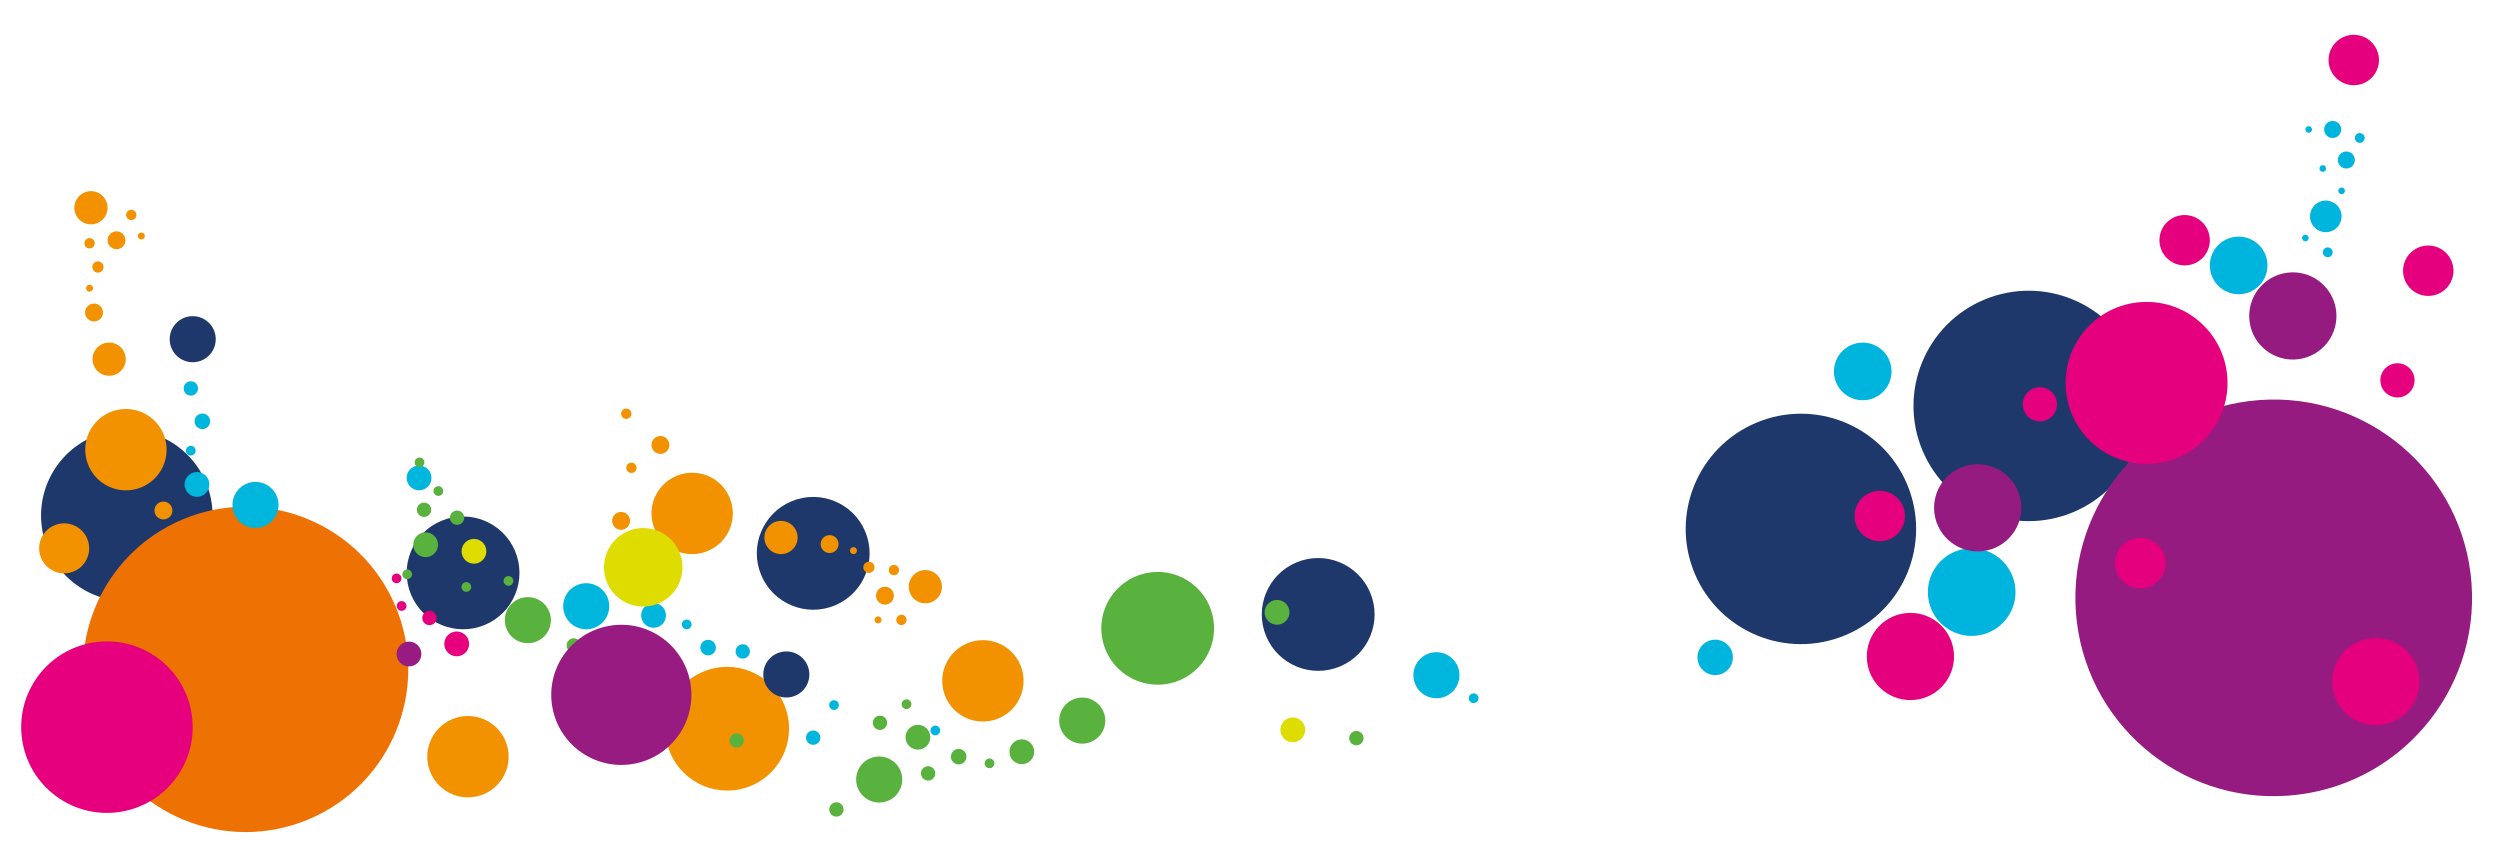 <?xml version="1.0" encoding="utf-8"?>
<!-- Generator: Adobe Illustrator 15.0.0, SVG Export Plug-In . SVG Version: 6.00 Build 0)  -->
<!DOCTYPE svg PUBLIC "-//W3C//DTD SVG 1.1//EN" "http://www.w3.org/Graphics/SVG/1.1/DTD/svg11.dtd">
<svg version="1.1" id="Layer_1" xmlns="http://www.w3.org/2000/svg" xmlns:xlink="http://www.w3.org/1999/xlink" x="0px" y="0px"
	 width="2046.204px" height="696.069px" viewBox="0 0 2046.204 696.069" enable-background="new 0 0 2046.204 696.069"
	 xml:space="preserve">
<g>
	<path fill="#1E386C" d="M1573.538,368.745c-20.157-48.004,2.415-103.281,50.419-123.431
		c48.021-20.165,103.283,2.416,123.449,50.421c20.156,48.012-2.418,103.282-50.438,123.431
		C1648.964,439.339,1593.694,416.749,1573.538,368.745"/>
	<path fill="#1E386C" d="M1387.084,469.411c-20.157-48.005,2.415-103.283,50.429-123.432
		c48.011-20.165,103.273,2.417,123.437,50.421c20.157,48.005-2.415,103.281-50.429,123.431
		C1462.51,539.996,1407.24,517.415,1387.084,469.411"/>
	<path fill="#00B5DD" d="M1580.725,498.515c-7.675-18.261,0.911-39.291,19.18-46.949c18.253-7.665,39.273,0.922,46.938,19.181
		c7.675,18.261-0.912,39.274-19.181,46.948C1609.41,525.353,1588.39,516.767,1580.725,498.515"/>
	<path fill="#00B5DD" d="M1810.56,226.374c-5.042-12.003,0.599-25.831,12.611-30.88c12.011-5.033,25.821,0.608,30.871,12.619
		c5.04,12.003-0.608,25.831-12.611,30.871C1829.42,244.026,1815.593,238.376,1810.56,226.374"/>
	<path fill="#00B5DD" d="M1891.703,182.106c-2.762-6.579,0.331-14.165,6.921-16.938c6.578-2.772,14.164,0.322,16.927,6.92
		c2.773,6.58-0.335,14.166-6.91,16.938C1902.042,191.789,1894.465,188.694,1891.703,182.106"/>
	<path fill="#00B5DD" d="M1902.806,108.659c-1.485-3.547,0.17-7.631,3.727-9.114c3.548-1.494,7.632,0.172,9.114,3.719
		c1.496,3.546-0.171,7.631-3.718,9.133C1908.372,113.883,1904.286,112.204,1902.806,108.659"/>
	<path fill="#00B5DD" d="M1914.025,133.656c-1.485-3.546,0.17-7.629,3.729-9.123c3.544-1.495,7.621,0.184,9.113,3.728
		c1.494,3.548-0.183,7.632-3.72,9.125C1919.592,138.867,1915.507,137.203,1914.025,133.656"/>
	<path fill="#00B5DD" d="M1737.003,262.871c-1.112-2.633,0.126-5.673,2.776-6.785c2.632-1.105,5.674,0.136,6.786,2.775
		c1.112,2.633-0.136,5.674-2.777,6.794C1741.147,266.761,1738.105,265.511,1737.003,262.871"/>
	<path fill="#00B5DD" d="M1901.494,208.061c-0.859-2.053,0.096-4.406,2.149-5.277c2.05-0.857,4.403,0.107,5.264,2.16
		c0.863,2.053-0.096,4.396-2.149,5.278C1904.707,211.081,1902.354,210.103,1901.494,208.061"/>
	<path fill="#00B5DD" d="M1887.123,107.025c-0.591-1.397,0.065-2.999,1.462-3.578c1.387-0.594,2.977,0.072,3.57,1.461
		c0.577,1.387-0.077,2.998-1.464,3.579C1889.293,109.066,1887.705,108.411,1887.123,107.025"/>
	<path fill="#00B5DD" d="M1898.655,138.987c-0.582-1.397,0.064-2.999,1.472-3.59c1.39-0.579,2.979,0.087,3.56,1.473
		c0.591,1.387-0.065,2.999-1.453,3.579C1900.838,141.031,1899.246,140.363,1898.655,138.987"/>
	<path fill="#00B5DD" d="M1914.047,157.26c-0.582-1.389,0.062-2.991,1.46-3.581c1.388-0.591,2.986,0.075,3.567,1.461
		c0.583,1.388-0.063,3.001-1.449,3.581C1916.228,159.301,1914.626,158.645,1914.047,157.26"/>
	<path fill="#00B5DD" d="M1884.392,195.874c-0.59-1.388,0.065-2.999,1.464-3.579c1.385-0.581,2.978,0.074,3.556,1.461
		c0.595,1.387-0.062,2.988-1.45,3.58C1886.562,197.926,1884.975,197.26,1884.392,195.874"/>
	<path fill="#00B5DD" d="M1927.729,114.484c-0.86-2.043,0.096-4.396,2.159-5.266c2.041-0.861,4.394,0.106,5.257,2.158
		c0.859,2.054-0.1,4.396-2.141,5.277C1930.942,117.503,1928.588,116.535,1927.729,114.484"/>
	<path fill="#00B5DD" d="M1502.881,313.14c-5.043-12.003,0.607-25.831,12.611-30.879c12.01-5.034,25.821,0.607,30.87,12.617
		c5.041,12.005-0.601,25.831-12.61,30.872C1521.741,330.792,1507.921,325.143,1502.881,313.14"/>
	<path fill="#00B5DD" d="M1390.492,543.685c-3.098-7.384,0.368-15.884,7.755-18.973c7.377-3.104,15.874,0.368,18.971,7.746
		c3.097,7.379-0.375,15.876-7.746,18.98C1402.088,554.528,1393.589,551.07,1390.492,543.685"/>
</g>
<g>
	<path fill="#961B80" d="M1881.01,650.409c-88.942,11.094-170.021-52.108-181.11-141.041
		c-10.981-89.014,52.161-170.061,141.087-181.102c88.987-11.082,170.061,52.118,181.11,141.039
		C2033.121,558.318,1969.994,639.326,1881.01,650.409"/>
	<path fill="#E5007E" d="M1765.1,379.174c-36.318,4.543-69.432-21.242-73.931-57.556c-4.515-36.387,21.215-69.485,57.568-74.004
		c36.306-4.5,69.427,21.285,73.947,57.646C1827.18,341.558,1801.404,374.671,1765.1,379.174"/>
	<path fill="#961B80" d="M1623.114,451.053c-19.562,2.425-37.412-11.473-39.835-31.025c-2.416-19.567,11.503-37.37,31.027-39.79
		c19.574-2.468,37.384,11.403,39.845,30.985C1656.571,430.79,1642.679,448.642,1623.114,451.053"/>
	<path fill="#961B80" d="M1881.036,294.017c-19.558,2.414-37.425-11.43-39.831-31.035c-2.418-19.568,11.458-37.369,31.025-39.792
		c19.573-2.466,37.369,11.458,39.848,30.986C1914.495,273.741,1900.606,291.595,1881.036,294.017"/>
	<path fill="#E5007E" d="M1568.05,572.733c-19.568,2.424-37.428-11.418-39.834-31.025c-2.424-19.567,11.502-37.369,31.021-39.793
		c19.578-2.463,37.388,11.408,39.845,30.985C1601.507,552.469,1587.616,570.323,1568.05,572.733"/>
	<path fill="#E5007E" d="M1948.974,593.306c-19.524,2.439-37.427-11.432-39.832-31.038c-2.417-19.565,11.497-37.355,31.019-39.79
		c19.578-2.452,37.376,11.458,39.844,30.998C1982.429,573.043,1968.54,590.885,1948.974,593.306"/>
	<path fill="#E5007E" d="M1754.326,481.312c-11.274,1.43-21.618-6.619-22.996-17.926c-1.42-11.277,6.615-21.582,17.935-23
		c11.269-1.386,21.618,6.62,22.994,17.928C1773.685,469.594,1765.633,479.936,1754.326,481.312"/>
	<path fill="#E5007E" d="M1990.023,242.046c-11.269,1.388-21.624-6.62-22.995-17.926c-1.415-11.322,6.609-21.584,17.929-23
		c11.276-1.415,21.621,6.631,23.008,17.899C2009.375,230.336,2001.332,240.668,1990.023,242.046"/>
	<path fill="#E5007E" d="M1964.012,325.204c-7.68,0.939-14.701-4.504-15.606-12.166c-0.969-7.696,4.478-14.632,12.172-15.596
		c7.646-0.992,14.628,4.468,15.599,12.162C1977.115,317.279,1971.663,324.215,1964.012,325.204"/>
	<path fill="#E5007E" d="M1671.314,344.793c-7.69,0.979-14.661-4.49-15.596-12.166c-0.938-7.687,4.477-14.631,12.168-15.61
		c7.641-0.951,14.622,4.48,15.604,12.167C1684.461,336.881,1679.016,343.814,1671.314,344.793"/>
	<path fill="#E5007E" d="M1753.251,311.84c-12.309,1.554-23.465-7.179-25.02-19.452c-1.506-12.298,7.224-23.451,19.499-25.012
		c12.251-1.51,23.461,7.193,24.967,19.493C1774.256,299.129,1765.509,310.333,1753.251,311.84"/>
	<path fill="#E5007E" d="M1790.624,217.086c-11.27,1.388-21.625-6.619-22.992-17.925c-1.417-11.319,6.607-21.586,17.882-22.999
		c11.32-1.417,21.663,6.631,23.047,17.896C1809.934,205.367,1801.926,215.723,1790.624,217.086"/>
	<path fill="#E5007E" d="M1929.078,69.585c-11.309,1.375-21.623-6.621-23.038-17.939c-1.382-11.267,6.615-21.582,17.933-22.998
		c11.32-1.416,21.575,6.621,23.03,17.95C1948.396,57.854,1940.342,68.197,1929.078,69.585"/>
	<path fill="#E5007E" d="M1541.077,442.81c-11.278,1.428-21.624-6.618-22.993-17.925c-1.427-11.279,6.609-21.587,17.928-23.002
		c11.277-1.414,21.621,6.633,22.99,17.938C1560.43,431.103,1552.382,441.447,1541.077,442.81"/>
	<path fill="#1F386C" d="M1061.045,460.355c23.506-9.869,50.559,1.184,60.43,24.688c9.867,23.504-1.184,50.559-24.686,60.428
		c-23.508,9.869-50.562-1.183-60.432-24.686C1026.49,497.28,1037.541,470.226,1061.045,460.355"/>
	<path fill="#00B6DD" d="M1168.395,535.272c9.598-4.028,20.646,0.483,24.678,10.081s-0.482,20.648-10.08,24.679
		c-9.6,4.03-20.648-0.483-24.68-10.082C1154.281,550.351,1158.795,539.304,1168.395,535.272"/>
	<path fill="#00B6DD" d="M1204.605,567.84c2.027-0.853,4.359,0.1,5.209,2.127c0.852,2.025-0.102,4.359-2.127,5.211
		c-2.025,0.848-4.357-0.104-5.207-2.129C1201.627,571.021,1202.58,568.691,1204.605,567.84"/>
	<path fill="#59B13E" d="M972.153,475.207c21.568,13.594,28.031,42.094,14.438,63.658c-13.592,21.567-42.09,28.033-63.658,14.438
		c-21.566-13.591-28.031-42.093-14.438-63.659C922.085,468.077,950.587,461.615,972.153,475.207"/>
	<path fill="#59B13E" d="M895.849,573.857c8.807,5.551,11.445,17.191,5.895,25.999s-17.189,11.448-25.996,5.896
		c-8.807-5.553-11.447-17.19-5.898-25.998C875.401,570.947,887.04,568.309,895.849,573.857"/>
	<path fill="#59B13E" d="M729.651,622.064c8.809,5.55,11.447,17.189,5.896,25.997s-17.189,11.448-25.998,5.897
		c-8.805-5.553-11.447-17.191-5.896-25.999C709.206,619.154,720.845,616.514,729.651,622.064"/>
	<path fill="#59B13E" d="M841.759,606.726c4.744,2.991,6.166,9.26,3.178,14.002c-2.99,4.744-9.26,6.167-14.002,3.177
		c-4.744-2.99-6.166-9.26-3.176-14.002C830.747,605.16,837.017,603.737,841.759,606.726"/>
	<path fill="#59B13E" d="M756.722,594.826c4.742,2.99,6.164,9.257,3.174,14.001c-2.99,4.741-9.256,6.163-14,3.177
		c-4.744-2.992-6.164-9.26-3.176-14.004S751.978,591.836,756.722,594.826"/>
	<path fill="#59B13E" d="M1050.646,492.596c4.744,2.99,6.166,9.258,3.176,14.002c-2.988,4.744-9.258,6.165-14.002,3.176
		c-4.742-2.99-6.164-9.259-3.174-14.001C1039.637,491.028,1045.904,489.607,1050.646,492.596"/>
	<path fill="#59B13E" d="M723.374,586.63c2.74,1.724,3.562,5.347,1.834,8.087c-1.725,2.74-5.348,3.561-8.088,1.836
		c-2.74-1.727-3.561-5.35-1.834-8.089C717.013,585.723,720.634,584.902,723.374,586.63"/>
	<path fill="#59B13E" d="M744.079,573.021c1.857,1.174,2.416,3.63,1.244,5.49c-1.172,1.855-3.629,2.413-5.488,1.242
		c-1.857-1.17-2.416-3.626-1.242-5.486C739.765,572.409,742.22,571.851,744.079,573.021"/>
	<path fill="#59B13E" d="M812.013,621.429c1.859,1.174,2.418,3.628,1.246,5.488c-1.172,1.857-3.629,2.416-5.488,1.244
		c-1.857-1.172-2.416-3.628-1.242-5.485C807.698,620.813,810.155,620.257,812.013,621.429"/>
	<path fill="#59B13E" d="M788.052,613.918c2.979,1.878,3.869,5.812,1.994,8.79c-1.879,2.978-5.812,3.872-8.791,1.994
		c-2.979-1.877-3.869-5.812-1.994-8.789C781.138,612.934,785.073,612.041,788.052,613.918"/>
	<path fill="#59B13E" d="M762.757,628.038c2.74,1.728,3.561,5.351,1.834,8.09s-5.348,3.56-8.088,1.836
		c-2.74-1.728-3.562-5.351-1.834-8.09C756.396,627.133,760.017,626.312,762.757,628.038"/>
	<path fill="#59B13E" d="M687.712,657.566c2.74,1.728,3.561,5.349,1.834,8.088c-1.725,2.741-5.348,3.564-8.088,1.838
		c-2.74-1.728-3.561-5.351-1.834-8.09C681.351,656.661,684.972,655.842,687.712,657.566"/>
	<path fill="#59B13E" d="M1113.295,599.187c2.74,1.728,3.562,5.347,1.834,8.088c-1.727,2.739-5.346,3.562-8.088,1.834
		c-2.738-1.726-3.561-5.347-1.834-8.088S1110.555,597.459,1113.295,599.187"/>
	<path fill="#DEDC00" d="M1063.518,588.783c4.744,2.989,6.166,9.258,3.176,14s-9.258,6.165-14,3.177
		c-4.744-2.99-6.166-9.258-3.176-14.002C1052.506,587.214,1058.773,585.793,1063.518,588.783"/>
	<path fill="#F39200" d="M575.603,549.744c25.783-10.827,55.463,1.297,66.288,27.081c10.825,25.781-1.296,55.461-27.079,66.288
		c-25.785,10.825-55.463-1.299-66.289-27.081C537.694,590.249,549.819,560.57,575.603,549.744"/>
	<path fill="#F39200" d="M791.593,526.562c16.955-7.12,36.473,0.854,43.592,17.807c7.119,16.957-0.852,36.473-17.809,43.594
		c-16.953,7.119-36.471-0.854-43.59-17.809C766.665,553.199,774.638,533.684,791.593,526.562"/>
</g>
<g>
	<path fill="#1F386C" d="M76.619,357.194c35.743-15.008,76.885,1.798,91.893,37.542c15.008,35.739-1.797,76.882-37.54,91.89
		c-35.743,15.009-76.884-1.8-91.89-37.54C24.07,413.345,40.879,372.204,76.619,357.194"/>
	<path fill="#1F386C" d="M336.457,486.76c-9.869-23.507,1.184-50.56,24.688-60.431c23.505-9.867,50.56,1.184,60.427,24.686
		c9.871,23.506-1.182,50.561-24.686,60.432C373.383,521.313,346.328,510.261,336.457,486.76"/>
	<path fill="#00B6DD" d="M462.427,503.499c-4.033-9.598,0.482-20.646,10.08-24.678c9.6-4.029,20.648,0.484,24.68,10.082
		c4.029,9.6-0.484,20.649-10.082,24.678C477.505,517.614,466.458,513.101,462.427,503.499"/>
	<path fill="#1F386C" d="M626.216,559.339c-4.029-9.598,0.484-20.646,10.082-24.678c9.6-4.028,20.646,0.484,24.678,10.08
		c4.031,9.598-0.48,20.65-10.082,24.68C641.294,573.452,630.247,568.938,626.216,559.339"/>
	<path fill="#00B6DD" d="M525.585,507.601c-2.17-5.17,0.26-11.119,5.432-13.291c5.168-2.17,11.119,0.26,13.289,5.432
		c2.17,5.168-0.26,11.117-5.43,13.287C533.704,515.2,527.755,512.771,525.585,507.601"/>
	<path fill="#00B6DD" d="M333.639,395.104c-2.17-5.17,0.262-11.121,5.432-13.291s11.119,0.26,13.289,5.43
		c2.172,5.17-0.258,11.121-5.428,13.291S335.812,400.274,333.639,395.104"/>
	<path fill="#00B6DD" d="M537.847,563.088c5.17-2.172,11.119,0.261,13.293,5.429c2.168,5.17-0.264,11.119-5.434,13.292
		c-5.168,2.17-11.119-0.261-13.289-5.431S532.677,565.26,537.847,563.088"/>
	<path fill="#00B6DD" d="M663.335,598.349c2.986-1.254,6.424,0.15,7.68,3.137c1.252,2.985-0.152,6.424-3.139,7.677
		c-2.984,1.254-6.426-0.15-7.678-3.135C658.944,603.041,660.349,599.602,663.335,598.349"/>
	<path fill="#00B6DD" d="M558.386,512.618c-0.852-2.024,0.1-4.355,2.125-5.209c2.027-0.85,4.359,0.104,5.211,2.129
		c0.85,2.025-0.102,4.357-2.129,5.207C561.567,515.597,559.235,514.644,558.386,512.618"/>
	<path fill="#00B6DD" d="M764.005,594.222c2.027-0.852,4.359,0.101,5.209,2.128c0.852,2.025-0.1,4.358-2.127,5.211
		c-2.025,0.848-4.357-0.104-5.209-2.13C761.028,597.403,761.979,595.073,764.005,594.222"/>
	<path fill="#00B6DD" d="M681.097,573.426c2.025-0.852,4.359,0.102,5.207,2.127c0.852,2.026-0.1,4.358-2.125,5.21
		c-2.027,0.851-4.357-0.102-5.209-2.128C678.118,576.606,679.069,574.276,681.097,573.426"/>
	<path fill="#00B6DD" d="M573.706,532.517c-1.363-3.248,0.162-6.982,3.408-8.346c3.246-1.361,6.98,0.165,8.342,3.41
		c1.365,3.244-0.16,6.98-3.406,8.342C578.806,537.288,575.069,535.761,573.706,532.517"/>
	<path fill="#00B6DD" d="M602.524,535.458c-1.254-2.988,0.152-6.424,3.139-7.68c2.984-1.252,6.424,0.15,7.678,3.137
		c1.252,2.986-0.15,6.427-3.137,7.679C607.216,539.849,603.778,538.442,602.524,535.458"/>
	<path fill="#1F386C" d="M647.733,410.337c23.506-9.868,50.561,1.183,60.43,24.688c9.869,23.504-1.182,50.561-24.686,60.429
		s-50.559-1.185-60.43-24.688C613.179,447.264,624.229,420.209,647.733,410.337"/>
	<path fill="#59B13E" d="M606.071,601.106c2.738,1.728,3.561,5.351,1.836,8.088c-1.729,2.743-5.352,3.563-8.09,1.837
		c-2.742-1.728-3.562-5.35-1.834-8.088C599.71,600.201,603.329,599.381,606.071,601.106"/>
	<path fill="#59B13E" d="M429.052,526.192c-10.279-1.652-17.271-11.324-15.617-21.605c1.652-10.277,11.324-17.27,21.604-15.617
		c10.279,1.654,17.27,11.326,15.617,21.604C449.003,520.853,439.329,527.845,429.052,526.192"/>
	<path fill="#59B13E" d="M346.752,455.872c-5.533-0.889-9.301-6.1-8.41-11.633c0.893-5.537,6.1-9.303,11.635-8.412
		c5.537,0.892,9.303,6.1,8.41,11.637C357.498,452.997,352.289,456.763,346.752,455.872"/>
	<path fill="#59B13E" d="M468.702,534.077c-3.197-0.514-5.373-3.524-4.857-6.723c0.514-3.195,3.521-5.371,6.719-4.857
		c3.199,0.514,5.373,3.523,4.859,6.722C474.911,532.417,471.899,534.592,468.702,534.077"/>
	<path fill="#59B13E" d="M332.641,474.013c-2.168-0.35-3.643-2.391-3.295-4.559c0.348-2.172,2.389-3.648,4.561-3.297
		c2.168,0.346,3.645,2.387,3.295,4.56C336.852,472.885,334.811,474.36,332.641,474.013"/>
	<path fill="#59B13E" d="M358.166,405.821c-2.17-0.352-3.646-2.393-3.299-4.562c0.35-2.168,2.393-3.646,4.562-3.296
		c2.168,0.348,3.645,2.389,3.293,4.559C362.375,404.694,360.336,406.169,358.166,405.821"/>
	<path fill="#59B13E" d="M342.734,382.38c-2.17-0.35-3.645-2.391-3.297-4.561c0.348-2.166,2.391-3.644,4.561-3.297
		c2.17,0.35,3.645,2.391,3.295,4.563C346.945,381.253,344.906,382.729,342.734,382.38"/>
	<path fill="#59B13E" d="M381.067,484.36c-2.17-0.348-3.643-2.391-3.295-4.56c0.348-2.168,2.389-3.646,4.561-3.296
		c2.168,0.346,3.645,2.391,3.295,4.559C385.28,483.233,383.239,484.708,381.067,484.36"/>
	<path fill="#59B13E" d="M415.53,479.405c-2.168-0.35-3.646-2.391-3.297-4.561c0.35-2.168,2.391-3.645,4.561-3.294
		c2.166,0.347,3.645,2.388,3.295,4.558S417.7,479.753,415.53,479.405"/>
	<path fill="#59B13E" d="M373.166,429.53c-3.197-0.514-5.375-3.523-4.857-6.719c0.514-3.199,3.52-5.375,6.718-4.861
		c3.199,0.514,5.373,3.523,4.859,6.723C379.372,427.87,376.362,430.046,373.166,429.53"/>
	<path fill="#59B13E" d="M346.146,423.048c-3.197-0.516-5.373-3.523-4.857-6.721c0.512-3.197,3.521-5.375,6.721-4.86
		c3.197,0.515,5.373,3.522,4.857,6.724C352.354,421.386,349.344,423.563,346.146,423.048"/>
	<path fill="#DEDC00" d="M386.313,461.251c-5.535-0.891-9.303-6.1-8.412-11.635c0.893-5.535,6.102-9.303,11.635-8.412
		c5.539,0.891,9.303,6.099,8.414,11.635C397.058,458.374,391.851,462.142,386.313,461.251"/>
	<path fill="#EE7203" d="M149.461,425.135c67.793-28.467,145.825,3.413,174.293,71.205c28.469,67.793-3.414,145.825-71.205,174.293
		c-67.791,28.467-145.826-3.412-174.292-71.204C49.789,531.635,81.668,453.604,149.461,425.135"/>
	<path fill="#F39200" d="M535.825,433.118c-7.121-16.953,0.852-36.471,17.809-43.59c16.955-7.121,36.471,0.852,43.59,17.809
		c7.121,16.953-0.852,36.471-17.807,43.592C562.46,458.046,542.944,450.075,535.825,433.118"/>
	<path fill="#F39200" d="M626.694,445.196c-2.906-6.924,0.35-14.894,7.273-17.803c6.924-2.906,14.895,0.35,17.803,7.273
		c2.906,6.925-0.35,14.895-7.273,17.802S629.603,452.12,626.694,445.196"/>
	<path fill="#F39200" d="M744.849,485.478c-2.908-6.924,0.348-14.895,7.271-17.802c6.926-2.909,14.896,0.347,17.803,7.272
		c2.906,6.924-0.35,14.894-7.273,17.801C755.726,495.657,747.755,492.401,744.849,485.478"/>
	<path fill="#F39200" d="M672.257,448.153c-1.566-3.728,0.186-8.021,3.916-9.586c3.729-1.566,8.021,0.186,9.588,3.916
		c1.564,3.729-0.188,8.021-3.918,9.588C678.114,453.636,673.821,451.883,672.257,448.153"/>
	<path fill="#F39200" d="M717.581,490.372c-1.562-3.729,0.189-8.021,3.92-9.586c3.729-1.566,8.02,0.186,9.584,3.916
		c1.566,3.73-0.186,8.023-3.916,9.588C723.44,495.856,719.147,494.101,717.581,490.372"/>
	<path fill="#F39200" d="M533.792,367.003c-1.566-3.73,0.188-8.021,3.916-9.588c3.73-1.564,8.021,0.188,9.588,3.918
		c1.566,3.729-0.186,8.021-3.916,9.586C539.651,372.485,535.356,370.731,533.792,367.003"/>
	<path fill="#F39200" d="M501.599,429.165c-1.566-3.729,0.189-8.02,3.916-9.586c3.73-1.564,8.023,0.188,9.588,3.918
		c1.568,3.729-0.186,8.02-3.916,9.586C507.456,434.647,503.167,432.894,501.599,429.165"/>
	<path fill="#F39200" d="M512.913,384.511c-0.904-2.154,0.109-4.633,2.264-5.537c2.154-0.906,4.633,0.105,5.539,2.262
		c0.904,2.154-0.109,4.633-2.264,5.539C516.298,387.679,513.819,386.665,512.913,384.511"/>
	<path fill="#F39200" d="M733.897,509.015c-0.906-2.154,0.107-4.635,2.262-5.537c2.152-0.906,4.631,0.105,5.539,2.26
		c0.902,2.156-0.111,4.635-2.266,5.539C737.28,512.181,734.802,511.167,733.897,509.015"/>
	<path fill="#F39200" d="M716.03,508.487c-0.613-1.463,0.072-3.143,1.537-3.758c1.459-0.613,3.143,0.074,3.756,1.535
		s-0.074,3.145-1.533,3.758C718.325,510.636,716.644,509.948,716.03,508.487"/>
	<path fill="#F39200" d="M695.917,451.774c-0.615-1.463,0.074-3.145,1.533-3.758c1.463-0.613,3.145,0.075,3.758,1.536
		c0.613,1.46-0.072,3.144-1.535,3.757C698.214,453.923,696.532,453.235,695.917,451.774"/>
	<path fill="#F39200" d="M706.968,466.128c-0.98-2.344,0.117-5.036,2.461-6.021c2.342-0.98,5.037,0.119,6.018,2.461
		c0.984,2.34-0.119,5.035-2.457,6.019C710.646,469.569,707.95,468.469,706.968,466.128"/>
	<path fill="#F39200" d="M727.759,468.249c-0.904-2.154,0.109-4.633,2.262-5.537c2.154-0.906,4.635,0.105,5.541,2.262
		c0.904,2.152-0.109,4.633-2.266,5.537C731.144,471.415,728.663,470.403,727.759,468.249"/>
	<path fill="#F39200" d="M508.683,340.26c-0.904-2.153,0.109-4.634,2.264-5.538c2.152-0.904,4.635,0.105,5.535,2.262
		c0.908,2.154-0.107,4.633-2.26,5.539C512.067,343.427,509.589,342.413,508.683,340.26"/>
	<path fill="#F39200" d="M370.115,588.639c16.958-7.121,36.474,0.854,43.595,17.809c7.119,16.955-0.854,36.473-17.811,43.592
		c-16.953,7.119-36.47-0.854-43.591-17.809C345.188,615.277,353.162,595.76,370.115,588.639"/>
	<path fill="#F39200" d="M44.584,429.948c10.422-4.376,22.416,0.526,26.793,10.946c4.375,10.42-0.524,22.415-10.947,26.792
		c-10.42,4.376-22.416-0.526-26.789-10.946C29.262,446.318,34.164,434.324,44.584,429.948"/>
	<path fill="#971B81" d="M336.596,545.28c-5.51,1.029-10.812-2.607-11.84-8.117c-1.029-5.512,2.607-10.812,8.119-11.842
		c5.51-1.027,10.812,2.605,11.842,8.119C345.744,538.95,342.111,544.253,336.596,545.28"/>
	<path fill="#E6007D" d="M375.653,537.007c-5.509,1.029-10.812-2.607-11.841-8.119c-1.025-5.511,2.607-10.811,8.119-11.84
		c5.513-1.029,10.813,2.605,11.841,8.119C384.802,530.677,381.167,535.978,375.653,537.007"/>
	<path fill="#E6007D" d="M329.428,499.878c-2.162,0.404-4.236-1.021-4.641-3.18c-0.404-2.162,1.021-4.24,3.182-4.641
		c2.16-0.404,4.236,1.02,4.639,3.18C333.012,497.399,331.586,499.476,329.428,499.878"/>
	<path fill="#E6007D" d="M325.314,477.306c-2.164,0.402-4.238-1.023-4.643-3.182c-0.402-2.16,1.023-4.238,3.182-4.641
		c2.16-0.402,4.238,1.021,4.641,3.182S327.473,476.903,325.314,477.306"/>
	<path fill="#E6007D" d="M352.584,511.577c-3.184,0.594-6.246-1.508-6.84-4.689c-0.596-3.184,1.506-6.248,4.689-6.842
		c3.184-0.592,6.246,1.507,6.84,4.691C357.867,507.923,355.768,510.983,352.584,511.577"/>
	<path fill="#E6007D" d="M49.046,653.852c-32.415-21.26-41.458-64.774-20.196-97.187c21.259-32.417,64.772-41.459,97.188-20.198
		c32.412,21.26,41.455,64.775,20.195,97.188C124.973,666.069,81.459,675.111,49.046,653.852"/>
	<path fill="#DEDC00" d="M521.372,496.071c-17.521-2.819-29.443-19.306-26.623-36.824s19.308-29.443,36.824-26.625
		c17.527,2.819,29.443,19.3,26.627,36.824C555.375,486.967,538.895,498.89,521.372,496.071"/>
	<path fill="#971B81" d="M519.061,625.098c-31.126,5.814-61.081-14.73-66.891-45.856c-5.81-31.136,14.729-61.081,45.872-66.896
		c31.125-5.805,61.076,14.719,66.891,45.865C570.741,589.337,550.214,619.293,519.061,625.098"/>
	<path fill="#00B6DD" d="M223.216,425.794c-6.903,7.792-18.817,8.509-26.609,1.604c-7.789-6.906-8.509-18.82-1.604-26.61
		c6.906-7.791,18.82-8.51,26.609-1.603C229.407,406.09,230.124,418.001,223.216,425.794"/>
	<path fill="#1F386C" d="M171.844,290.129c-6.905,7.791-18.818,8.508-26.61,1.604c-7.79-6.906-8.507-18.818-1.604-26.609
		c6.904-7.791,18.82-8.512,26.61-1.604C178.032,270.426,178.75,282.338,171.844,290.129"/>
	<path fill="#00B6DD" d="M168.805,403.241c-3.72,4.195-10.135,4.583-14.333,0.862c-4.194-3.718-4.583-10.134-0.861-14.33
		c3.717-4.196,10.132-4.583,14.328-0.863C172.137,392.631,172.524,399.046,168.805,403.241"/>
	<path fill="#00B6DD" d="M159.119,371.504c-1.457,1.646-3.97,1.797-5.616,0.34c-1.644-1.457-1.794-3.972-0.339-5.617
		c1.458-1.644,3.972-1.796,5.617-0.337C160.425,367.347,160.577,369.861,159.119,371.504"/>
	<path fill="#00B6DD" d="M170.416,349.076c-2.337,2.637-6.362,2.878-8.999,0.543c-2.632-2.335-2.875-6.362-0.54-8.996
		c2.333-2.635,6.361-2.878,8.994-0.543C172.507,342.413,172.75,346.442,170.416,349.076"/>
	<path fill="#00B6DD" d="M160.583,321.827c-2.148,2.426-5.855,2.646-8.281,0.499c-2.422-2.148-2.647-5.855-0.5-8.279
		c2.149-2.423,5.857-2.648,8.28-0.5C162.508,315.697,162.73,319.403,160.583,321.827"/>
	<path fill="#F39200" d="M127.986,390.129c-12.195,13.762-33.24,15.031-47.002,2.832c-13.762-12.197-15.031-33.24-2.833-47.002
		c12.196-13.762,33.241-15.031,47.003-2.835C138.917,355.324,140.185,376.366,127.986,390.129"/>
	<path fill="#F39200" d="M99.508,302.996c-4.982,5.618-13.576,6.139-19.196,1.156c-5.62-4.98-6.138-13.575-1.158-19.196
		c4.981-5.619,13.576-6.138,19.195-1.155C103.97,288.779,104.488,297.375,99.508,302.996"/>
	<path fill="#F39200" d="M84.629,179.053c-4.98,5.623-13.575,6.14-19.195,1.158c-5.622-4.981-6.139-13.576-1.157-19.195
		c4.981-5.619,13.575-6.137,19.195-1.156C89.092,164.84,89.611,173.434,84.629,179.053"/>
	<path fill="#F39200" d="M82.437,260.648c-2.683,3.027-7.311,3.309-10.337,0.624c-3.027-2.683-3.308-7.311-0.623-10.337
		c2.683-3.027,7.312-3.307,10.338-0.623C84.84,252.994,85.119,257.624,82.437,260.648"/>
	<path fill="#F39200" d="M100.853,201.51c-2.684,3.024-7.311,3.304-10.338,0.62c-3.025-2.683-3.307-7.311-0.622-10.335
		c2.684-3.027,7.312-3.309,10.337-0.624C103.258,193.854,103.535,198.482,100.853,201.51"/>
	<path fill="#F39200" d="M139.25,422.688c-2.683,3.028-7.312,3.304-10.338,0.624c-3.026-2.686-3.307-7.314-0.621-10.339
		c2.681-3.028,7.309-3.308,10.336-0.623S141.932,419.66,139.25,422.688"/>
	<path fill="#F39200" d="M110.587,178.729c-1.549,1.749-4.223,1.909-5.971,0.359c-1.748-1.549-1.911-4.22-0.361-5.972
		c1.552-1.746,4.225-1.907,5.973-0.356C111.976,174.309,112.137,176.98,110.587,178.729"/>
	<path fill="#F39200" d="M117.852,195.06c-1.052,1.187-2.864,1.296-4.052,0.243c-1.186-1.051-1.293-2.864-0.243-4.051
		c1.051-1.187,2.865-1.296,4.05-0.245C118.794,192.061,118.903,193.874,117.852,195.06"/>
	<path fill="#F39200" d="M75.45,237.756c-1.052,1.188-2.866,1.297-4.051,0.246c-1.186-1.053-1.295-2.867-0.245-4.053
		c1.052-1.184,2.866-1.297,4.052-0.244C76.391,234.756,76.5,236.568,75.45,237.756"/>
	<path fill="#F39200" d="M83.599,221.577c-1.686,1.899-4.591,2.077-6.492,0.392c-1.898-1.686-2.075-4.592-0.39-6.49
		c1.683-1.901,4.59-2.074,6.49-0.392C85.108,216.773,85.283,219.679,83.599,221.577"/>
	<path fill="#F39200" d="M76.505,201.921c-1.55,1.748-4.223,1.907-5.971,0.359c-1.749-1.55-1.911-4.224-0.361-5.974
		c1.549-1.747,4.224-1.908,5.973-0.357C77.892,197.498,78.054,200.172,76.505,201.921"/>
</g>
</svg>
